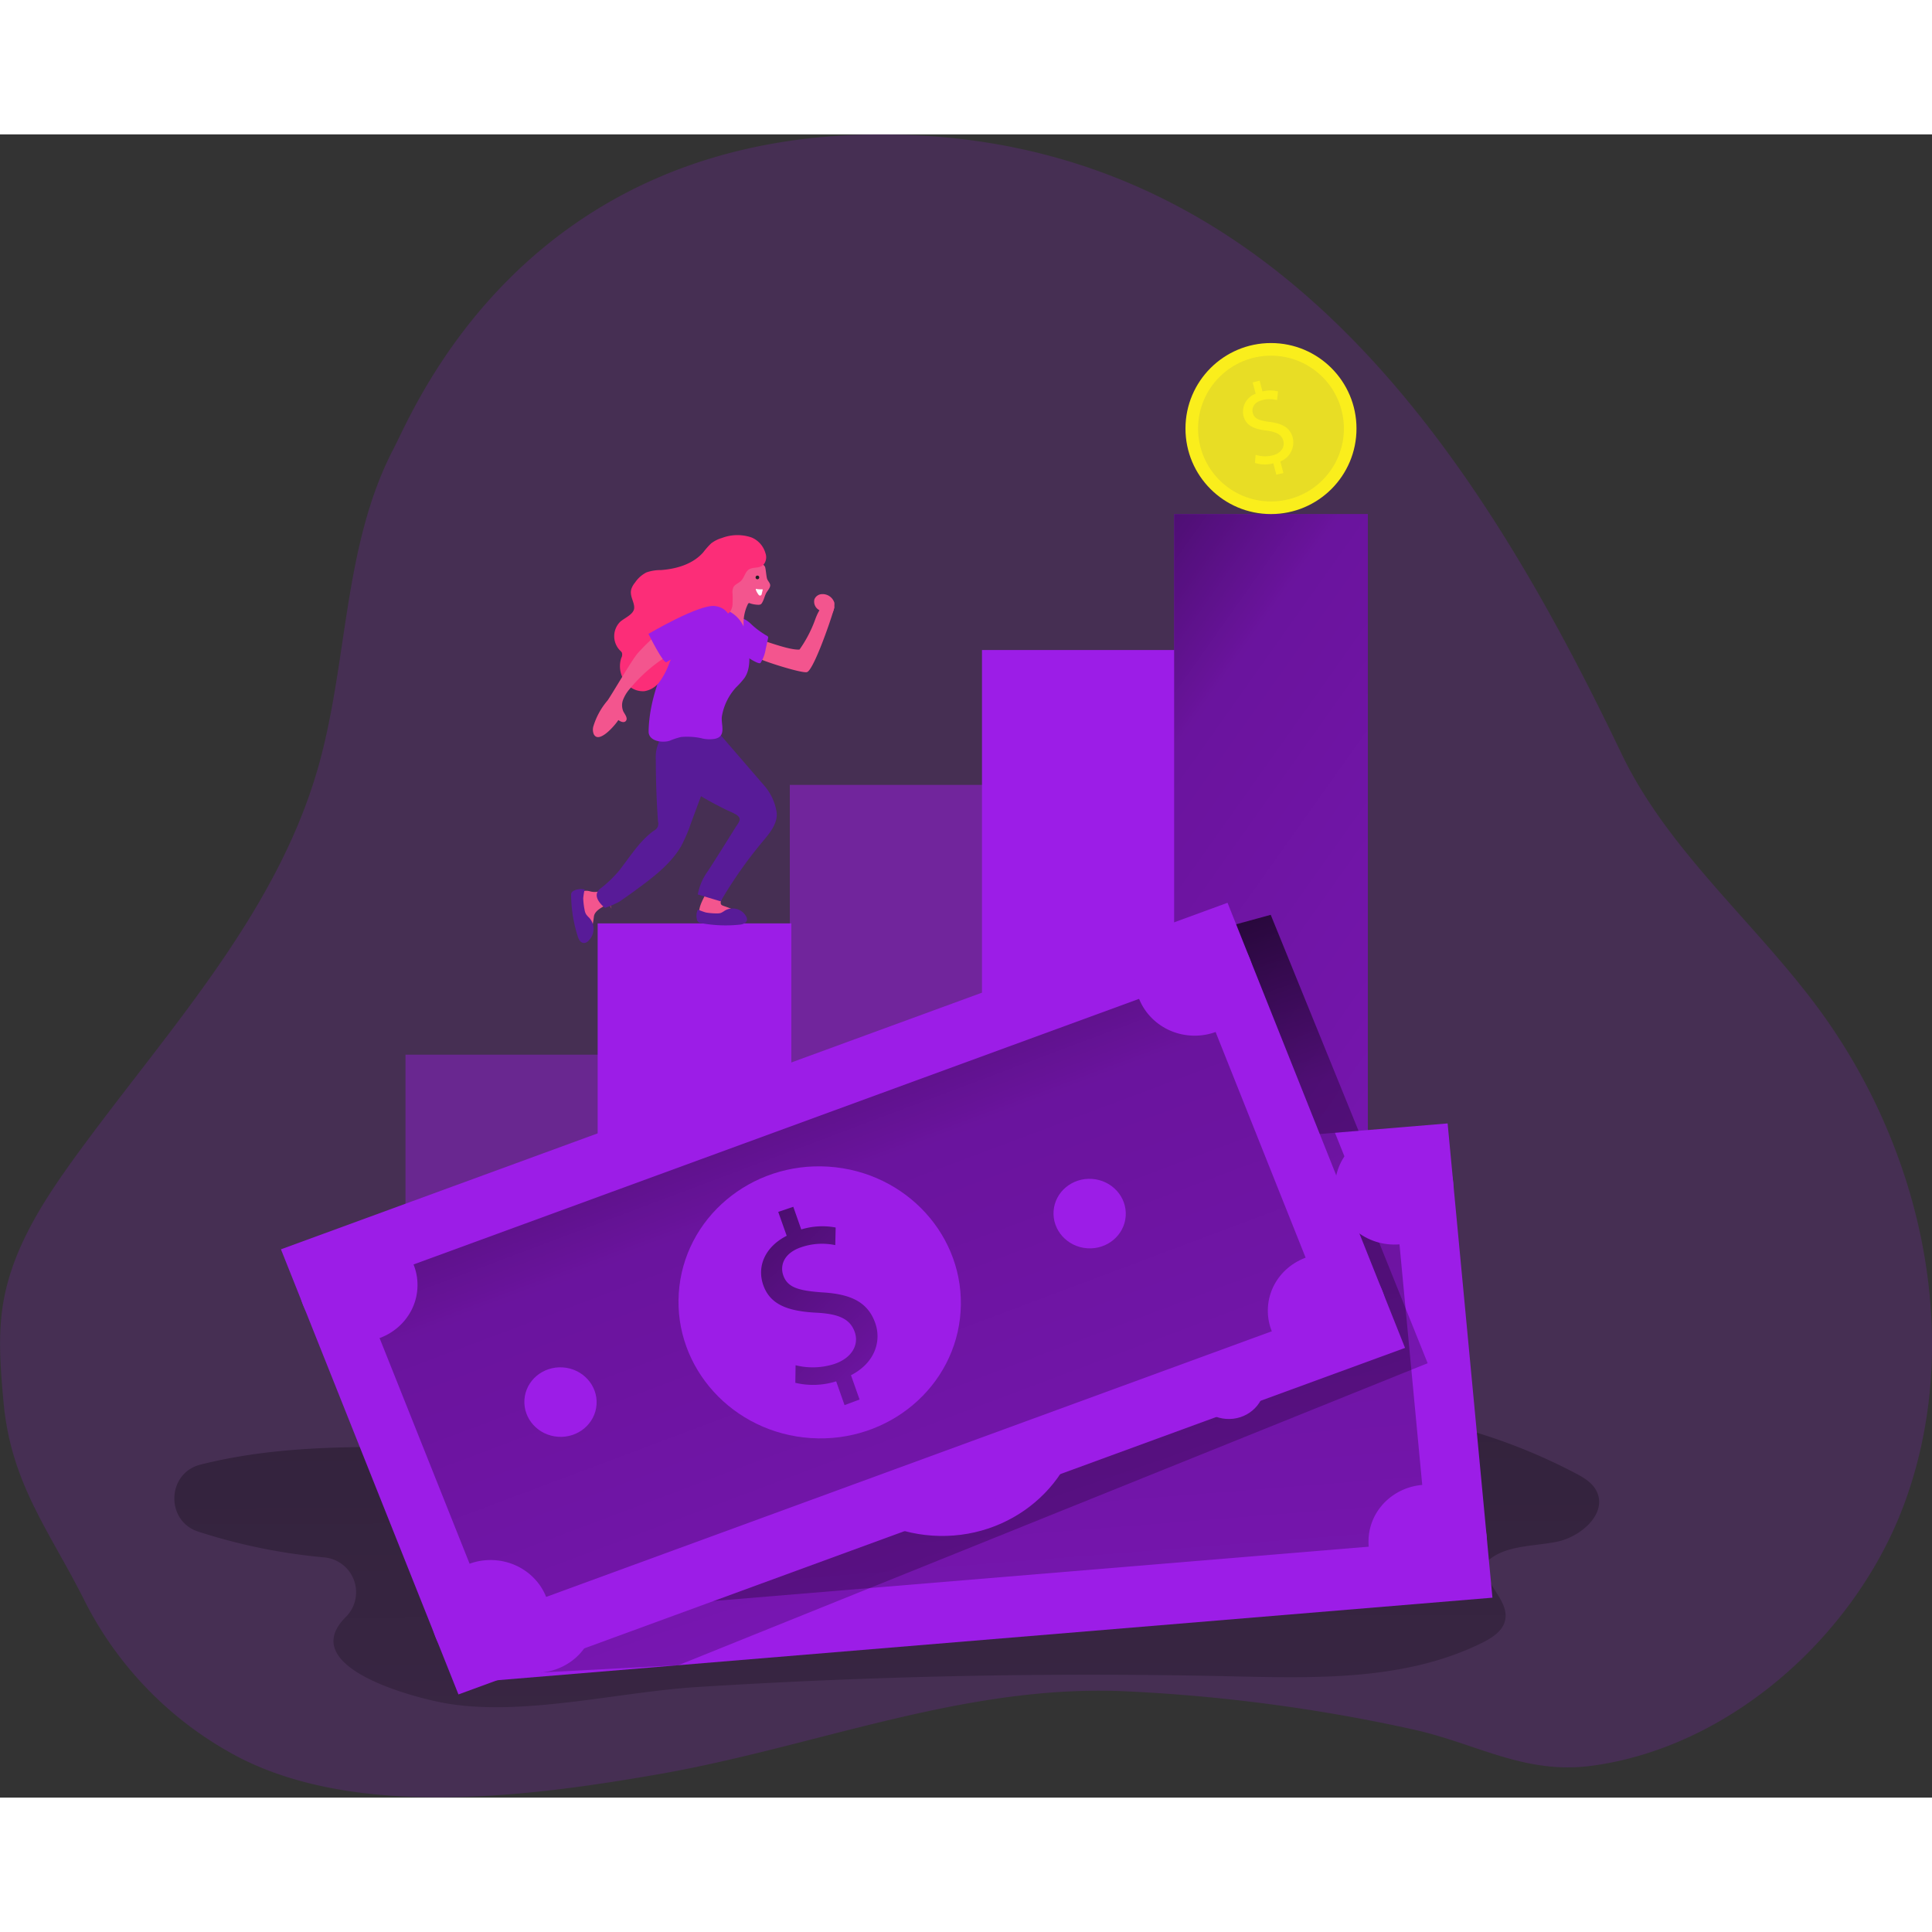 <svg xmlns="http://www.w3.org/2000/svg" xmlns:xlink="http://www.w3.org/1999/xlink" data-name="Layer 1" viewBox="0 0 378.44 325.79" width="288" height="288"><rect x="0" y="0" width="378.44" height="325.79" fill="#333333" stroke="none"/><defs><linearGradient id="a" x1="191.25" x2="192.05" y1="158.09" y2="476.39" gradientUnits="userSpaceOnUse"><stop offset=".01" stop-color="#000000" class="stopColor000000 svgShape"></stop><stop offset=".08" stop-opacity=".69" stop-color="#000000" class="stopColor000000 svgShape"></stop><stop offset=".21" stop-opacity=".32" stop-color="#000000" class="stopColor000000 svgShape"></stop><stop offset="1" stop-opacity="0" stop-color="#000000" class="stopColor000000 svgShape"></stop></linearGradient><linearGradient id="c" x1="153.7" x2="494.53" y1="76.33" y2="317.88" xlink:href="#a"></linearGradient><linearGradient id="b" x1="-794.43" x2="-800.45" y1="3080.09" y2="2521.18" gradientTransform="matrix(1 -.09 -.09 -1 1238.09 3066.63)" gradientUnits="userSpaceOnUse"><stop offset=".01" stop-color="#000000" class="stopColor000000 svgShape"></stop><stop offset=".13" stop-opacity=".69" stop-color="#000000" class="stopColor000000 svgShape"></stop><stop offset=".25" stop-opacity=".32" stop-color="#000000" class="stopColor000000 svgShape"></stop><stop offset="1" stop-opacity="0" stop-color="#000000" class="stopColor000000 svgShape"></stop></linearGradient><linearGradient id="d" x1="153.04" x2="254.24" y1="153.04" y2="445.05" xlink:href="#a"></linearGradient><linearGradient id="e" x1="-830.51" x2="-626.59" y1="2995.42" y2="2515.18" gradientTransform="matrix(1 -.09 -.09 -1 1233.14 3058.69)" xlink:href="#b"></linearGradient><linearGradient id="f" x1="-380.13" x2="-386.16" y1="3379.83" y2="2820.37" gradientTransform="scale(1 -1) rotate(21.2 9102.062 2922.28)" xlink:href="#b"></linearGradient><linearGradient id="g" x1="-416.66" x2="-210.79" y1="3296.14" y2="2811.34" gradientTransform="scale(1 -1) rotate(21.2 9094.739 2897.204)" xlink:href="#b"></linearGradient></defs><path style="isolation:isolate" fill="#9c1de7" d="M373.5 205.35a116.22 116.22 0 00-17.6-34.53c-12.51-16.82-29.29-30.71-38.33-49.62C288.09 59.56 247.94.06 172.65 0 102.72 0 81.2 53.7 77.08 61.59c-10 19.15-8.87 42.08-14.89 62.83-8.39 28.89-29.91 51.69-47.56 76-6.26 8.64-12.23 17.94-14 28.46-1.08 6.44-.53 13 .07 19.54 1.47 15.91 9 25.15 15.77 38.63a70.55 70.55 0 0030.32 30.85c23.44 12.09 57.17 7.69 82.37 3.28 30.55-5.34 59.59-17.61 91.13-16.22a332.78 332.78 0 0156.48 7.47c12.56 2.78 21.88 8.92 35.15 7.11 27.43-3.75 51.77-25.94 61.14-51.43 7.37-20.05 6.85-42.23.44-62.76z" opacity=".18" class="color4fc3f7 svgShape"></path><path fill="url(#a)" d="M85.64 302.29l-.16.16c-9.72 9.85 13.91 15.85 20 16.86 15.06 2.49 33.52-2.26 48.76-3.23q52-3.27 104.25-2.12c16.88.38 34.57.94 49.7-6.57 2-1 4.07-2.34 4.49-4.49.79-4-4.53-7.17-3.84-11.14 3.45-3.51 9.05-3.18 13.88-4.13s10.09-5.62 7.82-10c-.84-1.63-2.53-2.62-4.16-3.47-18.05-9.44-35.92-12.74-56.28-14.06-45.51-2.93-89.1 2.28-134.1 7.9-26.65 3.33-53.12-2-78.91 4.51-6.57 1.67-6.87 11-.44 13.11a113.05 113.05 0 0024.73 5.06 6.85 6.85 0 014.26 11.61z" transform="translate(-17.84 -11.94)"></path><path fill="#9c1de7" d="M79.43 180.26h37.94v33.05H79.43z" opacity=".41" class="color4fc3f7 svgShape"></path><path fill="#9c1de7" d="M117.07 154.55h37.94v58.75h-37.94z" class="color4fc3f7 svgShape"></path><path fill="#9c1de7" d="M154.71 127.42h37.94v85.89h-37.94z" opacity=".5" class="color4fc3f7 svgShape"></path><path fill="#9c1de7" d="M192.35 101h37.94v112.3h-37.94z" class="color4fc3f7 svgShape"></path><path fill="#9c1de7" d="M229.99 74.38h37.94v138.93h-37.94z" class="color4fc3f7 svgShape"></path><path fill="url(#c)" d="M229.99 74.38h37.94v138.93h-37.94z"></path><path fill="#9c1de7" d="M85.7 210.14l197.86-16.41 8.78 92.9-197.87 16.41-8.77-92.9z" class="color4fc3f7 svgShape"></path><path fill="url(#b)" d="M98.33 220.78l174.75-14.49 6.56 69.39-174.75 14.49-6.56-69.39z"></path><path fill="url(#d)" d="M132.89 299.85l146.76-59.15-18.16-45.14 4.62-.38-17.2-42.31-25 6.85-11.84 8.7-106.13 132.86 26.95-1.43z"></path><ellipse cx="202.25" cy="259.82" fill="#9c1de7" rx="26.64" ry="27.66" transform="rotate(-86.23 186.963 263.38)" class="color4fc3f7 svgShape"></ellipse><path fill="url(#e)" d="M201.24 280.45l-.26-4.92a14.92 14.92 0 01-7.78-1.82l1-3.28a13.81 13.81 0 007.29 1.75c3.58-.16 5.86-2.23 5.72-5s-2.18-4.21-6-5.51c-5.22-1.7-8.49-3.78-8.71-8-.22-4 2.57-7.17 7.15-8.1l-.26-4.91 3.11-.15.24 4.68a14.14 14.14 0 016.6 1.4l-1.05 3.3a12.45 12.45 0 00-6.4-1.37c-3.86.17-5.19 2.46-5.09 4.39.14 2.5 2.06 3.67 6.47 5.22 5.29 1.79 8 4.19 8.24 8.48.2 3.81-2.37 7.51-7.47 8.56l.26 5z" transform="translate(-17.84 -11.94)"></path><ellipse cx="147.81" cy="265.22" fill="#9c1de7" rx="6.81" ry="7.08" transform="rotate(-86.23 132.52 268.779)" class="color4fc3f7 svgShape"></ellipse><ellipse cx="256.85" cy="256.18" fill="#9c1de7" rx="6.81" ry="7.08" transform="rotate(-86 242.664 259.178)" class="color4fc3f7 svgShape"></ellipse><ellipse cx="290.93" cy="218.22" fill="#9c1de7" rx="11.17" ry="11.6" transform="rotate(-86.23 275.641 221.777)" class="color4fc3f7 svgShape"></ellipse><ellipse cx="297.49" cy="287.59" fill="#9c1de7" rx="11.17" ry="11.6" transform="rotate(-86.23 282.21 291.154)" class="color4fc3f7 svgShape"></ellipse><ellipse cx="116.17" cy="232.71" fill="#9c1de7" rx="11.17" ry="11.6" transform="rotate(-86.23 100.878 236.276)" class="color4fc3f7 svgShape"></ellipse><ellipse cx="122.74" cy="302.08" fill="#9c1de7" rx="11.17" ry="11.6" transform="rotate(-86.23 107.451 305.648)" class="color4fc3f7 svgShape"></ellipse><path fill="#9c1de7" d="M55.03 218.39l185.42-67.88 34.77 87.19L89.8 305.58l-34.77-87.19z" class="color4fc3f7 svgShape"></path><path fill="url(#f)" d="M70.18 225.32l163.76-59.95 25.98 65.12-163.76 59.95-25.98-65.12z"></path><ellipse cx="178.4" cy="240.71" fill="#9c1de7" rx="26.64" ry="27.66" transform="rotate(-86.23 163.11 244.274)" class="color4fc3f7 svgShape"></ellipse><path fill="url(#g)" d="M183.27 260.85l-1.64-4.66a15.05 15.05 0 01-8 .29l.05-3.44a13.85 13.85 0 007.5-.22c3.4-1.1 5-3.7 4.08-6.31S182 243 178 242.76c-5.5-.26-9.23-1.41-10.64-5.39-1.34-3.8.44-7.58 4.58-9.69l-1.66-4.68 2.95-1 1.56 4.44a14.11 14.11 0 016.74-.38l-.08 3.45a12.52 12.52 0 00-6.54.37c-3.66 1.18-4.29 3.73-3.64 5.56.84 2.38 3 3 7.69 3.33 5.59.33 8.88 1.92 10.32 6 1.28 3.62-.14 7.86-4.75 10.22l1.68 4.76z" transform="translate(-17.84 -11.94)"></path><ellipse cx="127.63" cy="260.24" fill="#9c1de7" rx="6.81" ry="7.08" transform="rotate(-86.23 112.342 263.806)" class="color4fc3f7 svgShape"></ellipse><ellipse cx="229.81" cy="222.84" fill="#9c1de7" rx="6.81" ry="7.08" transform="rotate(-86 215.488 225.894)" class="color4fc3f7 svgShape"></ellipse><ellipse cx="251.79" cy="177.3" fill="#9c1de7" rx="11.17" ry="11.6" transform="rotate(-86.23 236.501 180.862)" class="color4fc3f7 svgShape"></ellipse><ellipse cx="277.77" cy="242.4" fill="#9c1de7" rx="11.17" ry="11.6" transform="rotate(-86.23 262.483 245.957)" class="color4fc3f7 svgShape"></ellipse><ellipse cx="88.02" cy="237.26" fill="#9c1de7" rx="11.17" ry="11.6" transform="rotate(-86.23 72.731 240.82)" class="color4fc3f7 svgShape"></ellipse><ellipse cx="114" cy="302.35" fill="#9c1de7" rx="11.17" ry="11.6" transform="rotate(-86.23 98.708 305.92)" class="color4fc3f7 svgShape"></ellipse><path fill="#f3558e" d="M113.21 148.77a.77.77 0 00-.14.21 5.25 5.25 0 000 2.4 26.38 26.38 0 001.25 5.1 1 1 0 00.23.42.66.66 0 00.87-.07 1.84 1.84 0 00.42-.85 23.77 23.77 0 00.5-2.8c.17-1.2 1.79-1.88 2.72-2.42a.45.45 0 00.19-.17c0-.1.56 1.17.53 1.07a14.43 14.43 0 00-.85-2.12c0-.06-.6-1.51-.65-1.54s-.21 0-.3.06a3.48 3.48 0 01-2.48.19 2.46 2.46 0 00-2.29.52z" class="colorfcab9a svgShape"></path><path fill="#581b98" d="M114.51 147.91a3.12 3.12 0 00-2.06.21 1.05 1.05 0 00-.5.43 1.26 1.26 0 00-.08.61 27.71 27.71 0 001.29 7.9 2.82 2.82 0 00.45.92 1 1 0 00.91.4 1.25 1.25 0 00.64-.32 3.23 3.23 0 00.25-4.62 4.09 4.09 0 01-.62-.7 2.45 2.45 0 01-.28-.84 14.5 14.5 0 01-.27-2.27 15.85 15.85 0 01.27-1.72zM135.37 134.85a30.14 30.14 0 01-2 4.66c-1.78 3-4.57 5.32-7.38 7.43a127.03 127.03 0 01-4.65 3.34 16.72 16.72 0 01-2.56 1.13.49.49 0 01-.28.07.44.44 0 01-.2-.13c-1.22-1.09-2.08-2.5-.74-3.59a23.11 23.11 0 003.69-3.52c2.16-2.72 4-5.83 6.86-7.87a1.49 1.49 0 00.78-1.77q-.42-6-.43-12.07a7.36 7.36 0 01.5-3.24c1.23-2.55 5.68-2.87 8.08-2.64a3 3 0 011.59.47c2.75 2.17 1.52 4.88.54 7.52z" class="color473f47 svgShape"></path><path fill="#f3558e" d="M148.61 102.61c.52.46 8.43 3 9.45 2.72 1.21-.31 4.36-9.16 5.3-12.39a.7.7 0 000-.55.52.52 0 00-.18-.18c-1.94-1.25-3.1 1.69-3.57 3a24.58 24.58 0 01-3 5.7c-2 .16-6.81-1.77-7.39-1.79a1.69 1.69 0 00-1.53.87c-.45.96.22 1.97.92 2.62z" class="colorfcab9a svgShape"></path><path fill="#9c1de7" d="M149.47 97.75c.24.16.48.31.73.45a.47.47 0 01.25.23.46.46 0 010 .26l-.47 2.14a7 7 0 01-1 2.69c-.29.39-2.41-1-2.71-1.23a8.84 8.84 0 01-2.27-2.17 3.93 3.93 0 01-.65-1.23 4.94 4.94 0 01.47-3.18c.83-1.61 2.21-.82 3.27.17a15.47 15.47 0 002.38 1.87z" class="color4fc3f7 svgShape"></path><path fill="#f3558e" d="M137.25 153.2a.81.81 0 00.16.16 5 5 0 002.2.48 24.24 24.24 0 004.89-.19 1 1 0 00.44-.13.61.61 0 00.09-.8 1.66 1.66 0 00-.7-.55 21.87 21.87 0 00-2.47-1c-.37-.14-.69-.2-.69-.67a1.75 1.75 0 01.14-.64l.26-.76c.09-.27.18-.6 0-.81a.77.77 0 00-.44-.19 10.59 10.59 0 00-2.25-.21.31.31 0 00-.21.05.31.31 0 00-.09.14c-.53 1.23-2.32 3.85-1.33 5.12z" class="colorfcab9a svgShape"></path><path fill="#581b98" d="M130.79 113.81s-4 5.6.11 10.58c2.87 3.46 7.16 5.81 11.11 7.79.69.35 1.51.64 2.18 1.06 1.31.81.5 1.51-.19 2.61-1.73 2.8-3.49 5.57-5.26 8.34a11.44 11.44 0 00-2.06 4.69l4.48 1.35a85.85 85.85 0 018.19-11.67c1.32-1.58 3-3.51 2.79-5.71a10.48 10.48 0 00-2.57-5.44l-8.41-9.74z" class="color473f47 svgShape"></path><path fill="#f3558e" d="M150.26 87.06c.14.42.54.74.6 1.19s-.39 1-.68 1.43c-.4.63-.5 1.42-.9 2.06a.81.81 0 01-.32.34 1.4 1.4 0 01-.41.06 5.61 5.61 0 01-1.57-.26.46.46 0 00-.3-.07.5.5 0 00-.2.23 8.57 8.57 0 00-.83 4c0 .44 0 1-.36 1.23a.79.79 0 01-.45.11c-1 0-1.83-.92-2.33-1.84a11.85 11.85 0 01-1-2.6 2.22 2.22 0 01-.09-.81 2.49 2.49 0 01.33-.91 17.45 17.45 0 001.25-3.19 14 14 0 011.47-4.11 2.28 2.28 0 011.11-.92 3 3 0 011.58.06 4.2 4.2 0 012.67 1.59c.17.32.26 1.89.43 2.41z" class="colorfcab9a svgShape"></path><path fill="#9c1de7" d="M140 118.4a6.26 6.26 0 01-2.69-.14 13.47 13.47 0 00-3.91-.22 13.71 13.71 0 00-2.27.75c-1.46.43-4.11.07-4.08-1.86.11-6 2.43-11.71 5-17.13 1.09-2.33 2.34-4.75 4.52-6.1a6.29 6.29 0 019.13 2.79 12.8 12.8 0 011 4.42c.17 1.9.2 4-.86 5.55a16 16 0 01-1.65 1.85 11.07 11.07 0 00-2.76 5.55c-.33 1.6 1.03 4.04-1.43 4.54z" class="color4fc3f7 svgShape"></path><path fill="#fc2d78" d="M149.77 83.98c-.72 1.15-1.93.68-2.92 1.15s-1 1.91-2 2.57c-.42.31-.94.53-1.19 1a2.5 2.5 0 00-.17 1.28 17.8 17.8 0 010 1.93 2.82 2.82 0 01-.5 1.61c-.73.85-2.07.62-3.19.73-2.19.22-2.93 2.29-4.38 3.69-.71.69-1.5 1.29-2.15 2a14.33 14.33 0 00-2.31 4 14.6 14.6 0 01-1.71 3.22 4.61 4.61 0 01-3 1.9 4.14 4.14 0 01-3.14-1.09 5.16 5.16 0 01-1.41-5.42 1.39 1.39 0 00.13-1 1.47 1.47 0 00-.39-.47 4 4 0 010-5.57c.79-.75 2.68-1.46 2.78-2.69s-1-2.43-.53-3.84a3.89 3.89 0 01.69-1.18 5.94 5.94 0 012.24-2 8.3 8.3 0 012.82-.46c3.08-.22 6.3-1.16 8.33-3.5a15.38 15.38 0 011.51-1.71 6.35 6.35 0 012.14-1.08 8.54 8.54 0 015.81-.09 4.73 4.73 0 012.71 3.08 2.29 2.29 0 01-.17 1.94z" class="colorfc682d svgShape"></path><path fill="#ffffff" d="M149.42 89.12c-.39 0-1 0-1.35-.11-.12.24.46 1.13.59 1.24a.33.33 0 00.44 0 .44.44 0 00.11-.25l.21-.89" class="colorfff svgShape"></path><circle cx="148.36" cy="86.78" r=".36" fill="#211f23" class="color231f20 svgShape"></circle><path fill="#f3558e" d="M160.9 90.06a1.64 1.64 0 00-1.37 1 1.88 1.88 0 00.74 2 4.72 4.72 0 002.11.77.77.77 0 00.65-.09.79.79 0 00.19-.39 4 4 0 00.22-1.6 2.42 2.42 0 00-2.54-1.69z" class="colorfcab9a svgShape"></path><path fill="#581b98" d="M136.7 151.84a2.89 2.89 0 00-.19 1.92 1 1 0 00.3.54 1.26 1.26 0 00.54.2 26.29 26.29 0 007.51.3 2.66 2.66 0 00.93-.24 1 1 0 00.54-.76 1.15 1.15 0 00-.18-.62 3 3 0 00-4.19-1.12 4.74 4.74 0 01-.75.44 2.52 2.52 0 01-.82.09 11.82 11.82 0 01-2.14-.18 13.75 13.75 0 01-1.55-.57z" class="color473f47 svgShape"></path><path fill="#f3558e" d="M132.16 97.31c-.86 0-1-1.38-1.69-.84a42.73 42.73 0 00-5.57 5.18c-1.18 1.36-5.09 8.14-5.89 9.23a14.11 14.11 0 00-2.76 5 2.34 2.34 0 00.06 1.61c1 2 4.23-1.83 4.81-2.77.44.32 1.1.6 1.46.19.5-.56-.26-1.4-.5-1.92a3.06 3.06 0 01-.06-2.17 7.27 7.27 0 011.4-2.28 30.06 30.06 0 019.72-7.74c.54-.27 1.15-.59 1.31-1.17a1.41 1.41 0 00-.07-.86 2.29 2.29 0 00-2.22-1.46z" class="colorfcab9a svgShape"></path><path fill="#9c1de7" d="M141.16 98.11s-10 4.75-10.58 5.26-3.56-5.53-3.56-5.53 9.86-5.82 13-5.46 4.26 3.75 1.14 5.73z" class="color4fc3f7 svgShape"></path><path fill="none" d="M177.92 70.17v-.64"></path><circle cx="248.96" cy="57.62" r="16.75" fill="#faee1c" class="colorf8c244 svgShape"></circle><circle cx="248.96" cy="57.62" r="14.28" fill="#e8dd25" class="colore8a825 svgShape"></circle><path fill="#faee1c" d="M250.01 66.65l-.59-2.22a6.48 6.48 0 01-3.6-.07l.13-1.6a6 6 0 003.38.1c1.57-.41 2.38-1.59 2.05-2.83s-1.37-1.73-3.17-2c-2.47-.28-4.12-.92-4.62-2.82a3.72 3.72 0 012.37-4.41l-.59-2.21 1.36-.36.56 2.12a6.18 6.18 0 013.05 0l-.18 1.71a5.38 5.38 0 00-2.95 0c-1.69.45-2.05 1.62-1.82 2.5.3 1.14 1.26 1.49 3.37 1.77 2.51.32 3.95 1.16 4.47 3.1a4 4 0 01-2.44 4.63l.61 2.28z" class="colorf8c244 svgShape"></path></svg>